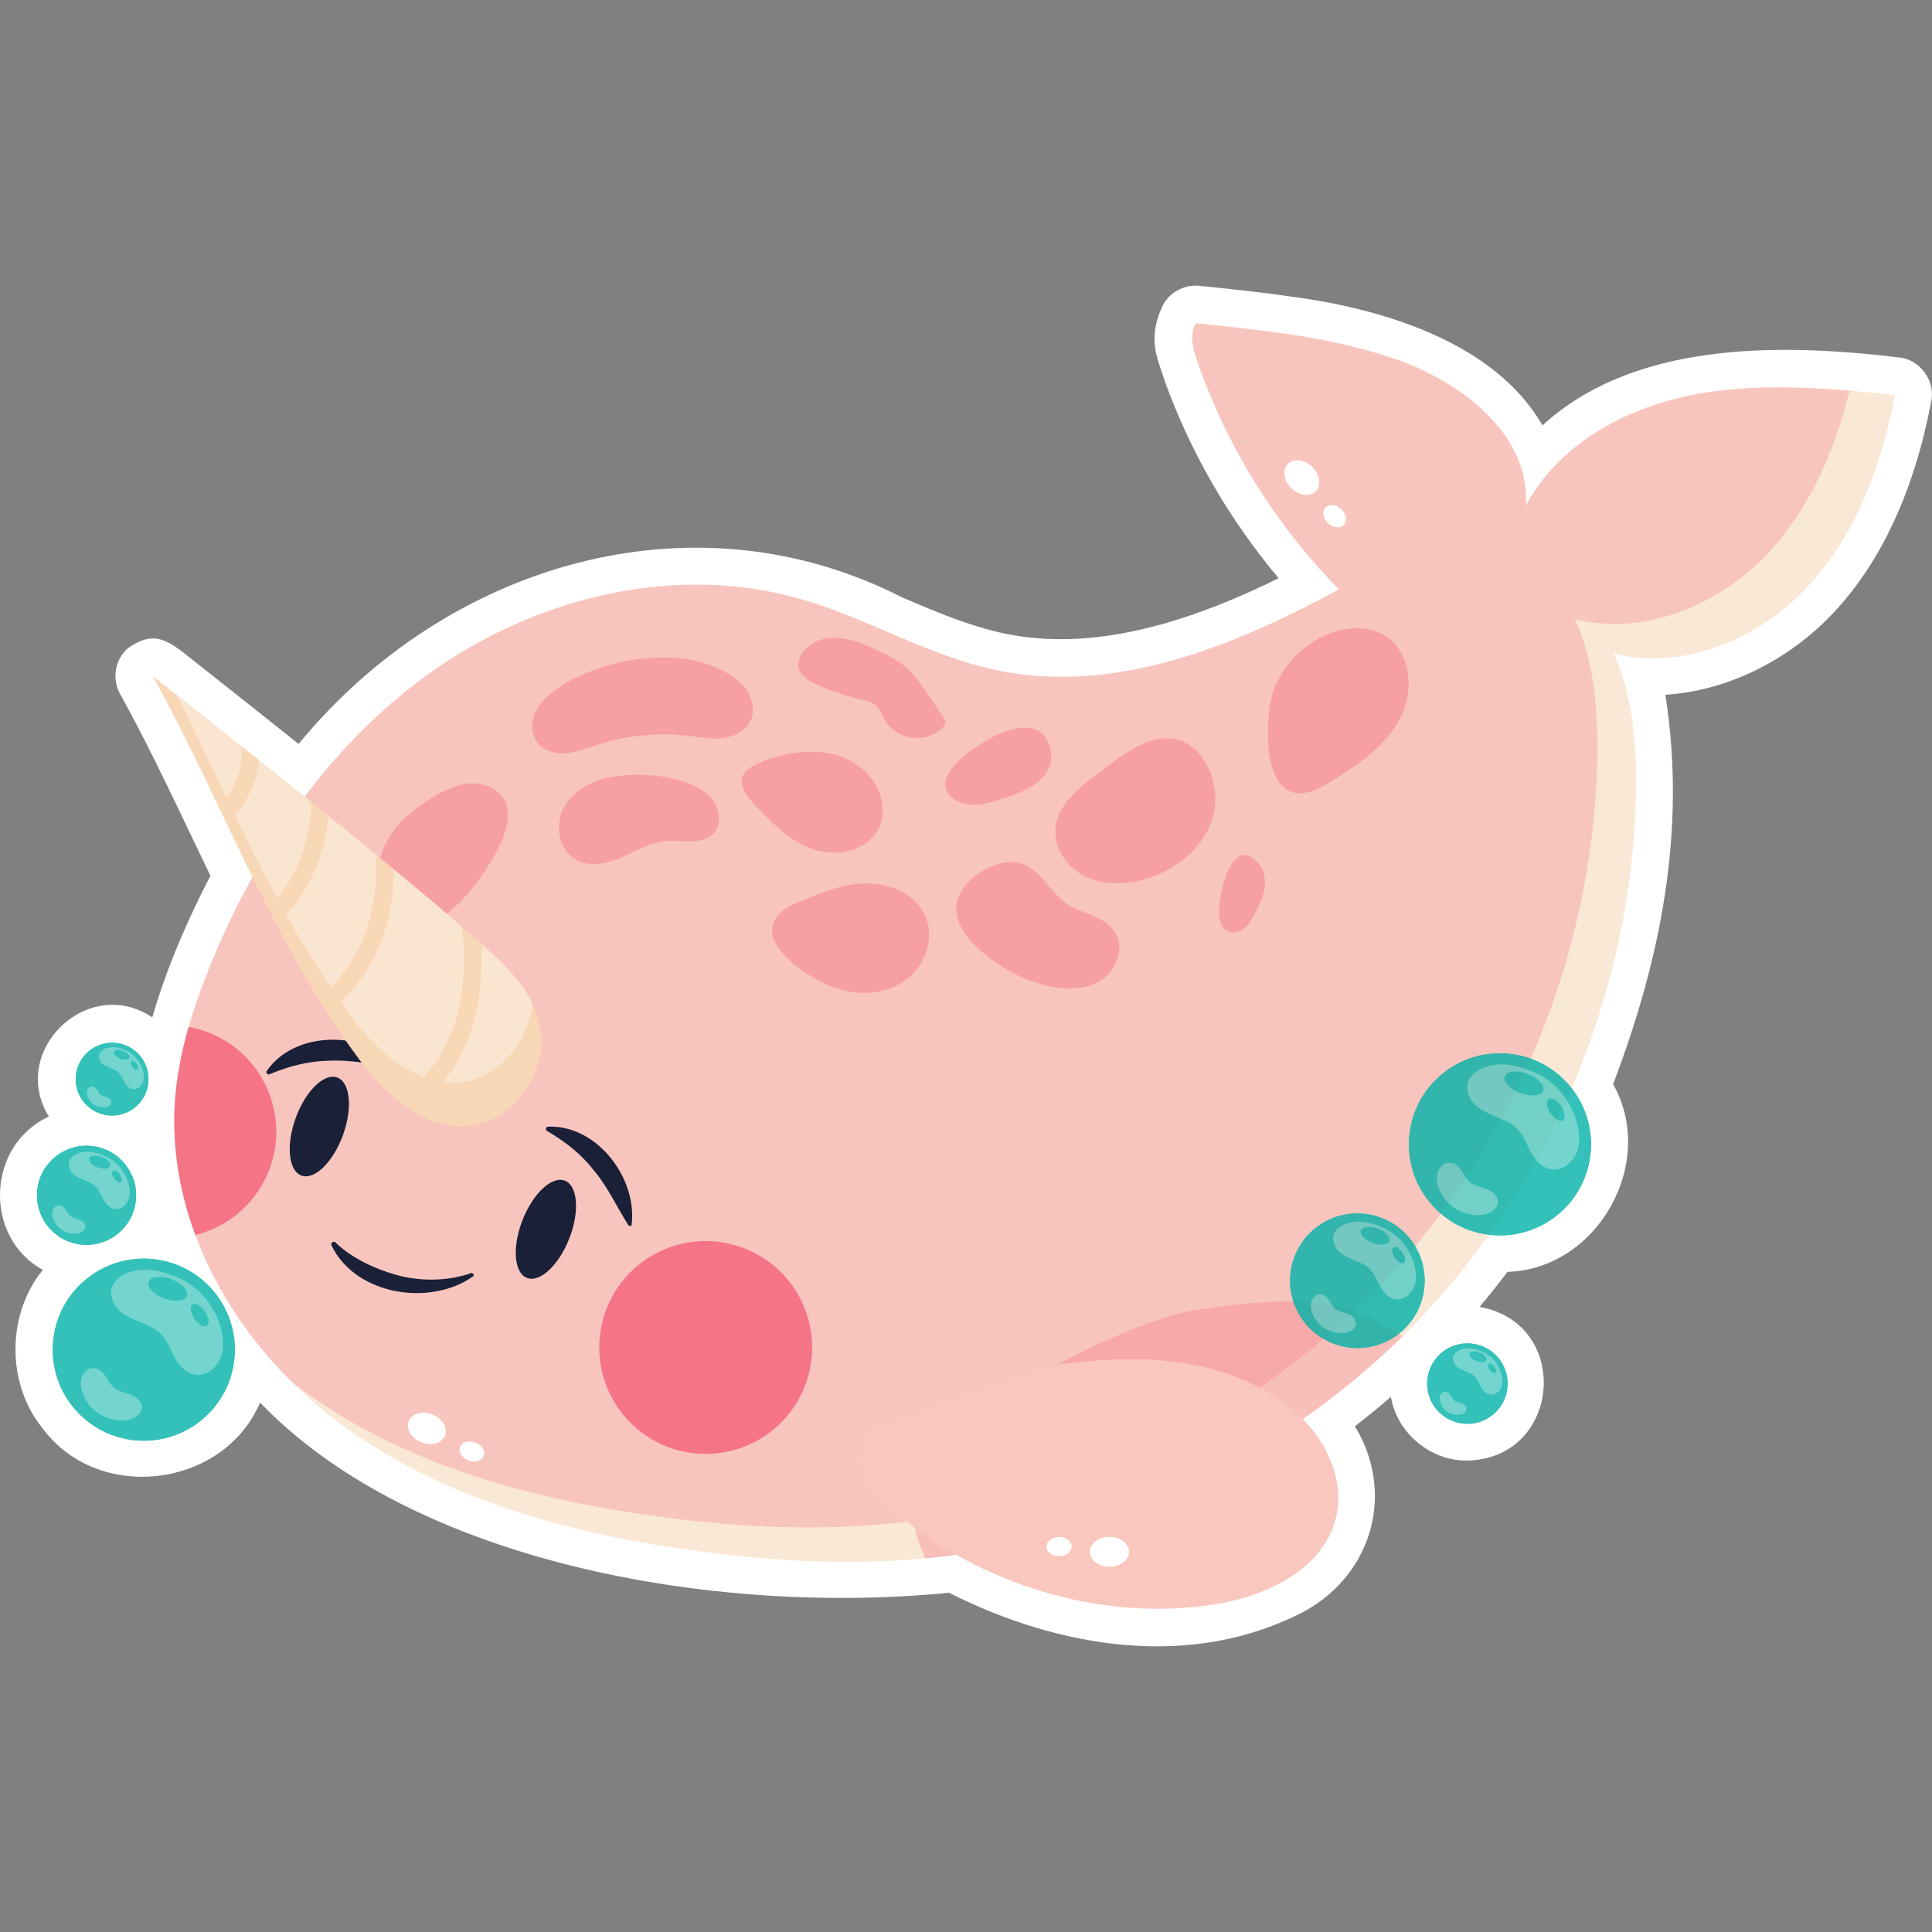 <?xml version="1.0" encoding="UTF-8"?>
<!-- Generator: Adobe Illustrator 27.1.1, SVG Export Plug-In . SVG Version: 6.00 Build 0)  -->
<svg xmlns="http://www.w3.org/2000/svg" xmlns:xlink="http://www.w3.org/1999/xlink" version="1.1" id="Capa_1" x="0px" y="0px" viewBox="0 0 512 512" style="enable-background:new 0 0 512 512;" xml:space="preserve" width="512" height="512">
<rect x="0" y="0" width="512" height="512" fill="#808080" stroke="none"/>
<g>
	<path style="fill:#FFFFFF;" d="M503.061,94.704c-31.87-3.821-70.049-4.161-94.284,18.017   c-12.579-21.84-41.966-30.909-66.879-34.158c-7.692-1.131-15.246-1.92-23.615-2.762c-3.913-0.565-7.905,1.276-9.93,4.737   c-4.685,9.449-1.347,14.909,0.313,20.411c6.768,18.87,17.184,36.821,30.187,52.282c-20.748,10.235-44.949,18.665-67.832,15.479   c-10.706-1.366-21.55-5.943-32.021-10.43c-55.573-28.335-120.773-8.751-159.871,38.875c-8.059-6.45-17.127-13.642-26.311-20.877   c-7.744-6.129-11.242-9.823-18.871-4.545c-3.49,3.057-4.373,8.136-2.12,12.191c8.698,15.67,16.134,32.055,23.941,48.165   c-6.184,11.861-11.652,24.609-15.414,37.529c-16.994-11.431-38.12,8.835-27.411,26.306c-16.39,7.415-17.539,31.805-1.599,40.623   c-9.53,11.634-9.733,30.026-0.145,41.852c14.784,20.161,48.124,15.945,57.717-6.709c40.86,42.541,120.582,56.526,182.563,50.407   c28.977,14.613,64.391,20.762,94.604,4.707c18.056-10.25,23.446-31.688,12.978-48.83c3.256-2.509,6.445-5.111,9.55-7.803   c1.548,9.526,10.506,17.062,20.199,16.883c24.98-0.43,27.863-36.304,3.295-40.718c2.533-3.016,5-6.109,7.378-9.275   c23.878-0.731,39.771-28.899,28.01-49.751c12.762-33.506,19.451-67.563,13.852-103.197c16.18-0.974,32.673-8.996,44.694-21.878   c12.61-13.513,21.279-32.316,25.765-55.884C512.98,100.838,508.684,95.111,503.061,94.704z"/>
	<g>
		<g>
			<g>
				<g>
					<path style="fill:#FFFFFF;" d="M478.914,155.636c-12.922,13.848-32.845,22.146-51.214,17.597       c5.059,11.32,6.022,24.006,5.858,36.372c-0.458,28.583-7.062,56.972-18.905,83.002c-9.132,20.02-21.439,38.603-36.408,54.785       c-34.418,37.154-82.804,61.002-133.206,65.608c-20.886,1.919-41.965,0.671-62.725-2.296       c-33.075-4.642-66.423-14.007-93.055-34.081c-4.266-3.223-8.369-6.787-12.148-10.59c-3.526-3.523-6.832-7.268-9.886-11.178       c-10.653-13.796-18.074-29.932-20.316-46.833c-0.782-5.727-0.943-11.546-0.467-17.353c0.252-3.17,0.74-6.312,1.377-9.454       c0,0,0,0-0.044-0.015c1.634-8.286,4.336-16.369,7.512-24.247c12.528-31.424,32.545-60.587,60.399-79.836       c27.853-19.249,64.05-27.727,96.555-18.344c17.572,5.026,33.597,14.917,51.459,18.757c2.95,0.623,5.854,1.083,8.758,1.395       c0,0,0,0,0.045,0.015c28.283,2.873,56.675-8.856,82.318-22.719c-0.074-0.074-0.104-0.133-0.179-0.206       c-16.651-16.996-29.558-37.741-37.349-60.258c-1.141-3.282-2.166-7.068-0.388-10.083c17.557,1.768,35.291,3.595,52.036,9.188       c17.991,6.002,36.702,20.175,35.414,39.121c8.543-15.974,25.972-25.682,43.696-29.231c13.818-2.76,27.977-2.353,42.095-1.22       c4.03,0.337,8.045,0.718,12.059,1.099C498.665,123.231,491.836,141.789,478.914,155.636z"/>
					<path style="opacity:0.56;fill:#F7D7B6;" d="M478.914,155.636c-12.922,13.848-32.845,22.146-51.214,17.597       c5.059,11.32,6.022,24.006,5.858,36.372c-0.458,28.583-7.062,56.972-18.905,83.002c-9.132,20.02-21.439,38.603-36.408,54.785       c-34.418,37.154-82.804,61.002-133.206,65.608c-20.886,1.919-41.965,0.671-62.725-2.296       c-33.075-4.642-66.423-14.007-93.055-34.081c-4.266-3.223-8.369-6.787-12.148-10.59c-3.526-3.523-6.832-7.268-9.886-11.178       c-10.653-13.796-18.074-29.932-20.316-46.833c-0.782-5.727-0.943-11.546-0.467-17.353c0.252-3.17,0.74-6.312,1.377-9.454       c0,0,0,0-0.044-0.015c1.634-8.286,4.336-16.369,7.512-24.247c12.528-31.424,32.545-60.587,60.399-79.836       c27.853-19.249,64.05-27.727,96.555-18.344c17.572,5.026,33.597,14.917,51.459,18.757c2.95,0.623,5.854,1.083,8.758,1.395       c0,0,0,0,0.045,0.015c28.283,2.873,56.675-8.856,82.318-22.719c-0.074-0.074-0.104-0.133-0.179-0.206       c-16.651-16.996-29.558-37.741-37.349-60.258c-1.141-3.282-2.166-7.068-0.388-10.083c17.557,1.768,35.291,3.595,52.036,9.188       c17.991,6.002,36.702,20.175,35.414,39.121c8.543-15.974,25.972-25.682,43.696-29.231c13.818-2.76,27.977-2.353,42.095-1.22       c4.03,0.337,8.045,0.718,12.059,1.099C498.665,123.231,491.836,141.789,478.914,155.636z"/>
					<path style="opacity:0.3;fill:#F57486;" d="M490.146,103.533c-3.86,15.831-10.454,31.113-21.497,42.967       c-12.914,13.856-32.84,22.151-51.21,17.598c5.063,11.318,6.018,24.009,5.862,36.373c-0.458,28.588-7.065,56.98-18.906,83.003       c-9.132,20.018-21.444,38.61-36.412,54.781c-34.41,37.158-82.807,61.01-133.206,65.615c-20.882,1.923-41.96,0.667-62.723-2.303       c-33.076-4.632-66.426-14-93.052-34.07c-0.641-0.458-1.269-0.968-1.897-1.465c-3.519-3.52-6.83-7.262-9.878-11.174       c-6.503-8.439-11.815-17.741-15.465-27.567l-1.779-55.148c1.478-5.142,3.297-10.205,5.299-15.19       c12.534-31.427,32.552-60.591,60.408-79.837s64.045-27.724,96.558-18.343c17.571,5.024,33.586,14.915,51.458,18.762       c31.165,6.673,62.828-6.005,91.115-21.313c-16.721-17.074-29.726-37.838-37.524-60.46c-1.152-3.284-2.172-7.078-0.393-10.088       c17.558,1.766,35.287,3.598,52.034,9.185c17.99,6.005,36.7,20.175,35.418,39.12c8.543-15.975,25.971-25.683,43.699-29.229       C461.872,101.989,476.028,102.395,490.146,103.533z"/>
					<g style="opacity:0.36;">
						<path style="fill:#F57486;" d="M371.646,354.178c-33.822,33.233-79.235,54.454-126.441,58.811        c-1.491-3.153-2.551-6.503-3.075-9.931c-0.458-2.865-0.549-5.796-0.222-8.687c0.929-8.256,10.184-8.86,15.304-15.409        c10.806-13.82,46.255-29.9,59.954-31.862c13.869-1.976,28.601-3.833,41.711,0.366c2.12,0.667,4.2,1.505,6.228,2.525        C367.42,351.156,369.605,352.556,371.646,354.178z"/>
					</g>
					<g>
						<path style="fill:#192037;" d="M71.459,284.678c5.326-2.206,10.363-3.503,15.99-3.586c5.7-0.258,10.985,0.999,16.818,1.489        c0.355,0.048,0.692-0.211,0.703-0.577c-8.799-8.822-26.736-8.976-34.263,1.763C70.36,284.251,70.923,284.93,71.459,284.678        L71.459,284.678z"/>
					</g>
				</g>
				<g>
					<path style="fill:#FFFFFF;" d="M319.541,425.519c-32.16,4.135-65.787-7.835-88.773-30.606       c-2.158-2.137-3.133-4.872-3.086-7.568c-0.021-4.442,2.684-8.779,7.37-10.445c17.046-5.989,42.831-14.877,46.382-15.338       c21.178-2.81,43.765-2.102,61.217,12.151c2.334,1.899,4.403,4.155,6.206,6.62c2.847,3.941,4.823,8.433,5.511,13.095       c0.443,2.856,0.383,5.744-0.3,8.575C350.7,416.472,334.296,423.658,319.541,425.519z"/>
				</g>
				<g style="opacity:0.56;">
					<path style="fill:#F7D7B6;" d="M319.541,425.519c-32.16,4.135-65.787-7.835-88.773-30.606       c-2.158-2.137-3.133-4.872-3.086-7.568c-0.021-4.442,2.684-8.779,7.37-10.445c17.046-5.989,42.831-14.877,46.382-15.338       c21.178-2.81,43.765-2.102,61.217,12.151c2.334,1.899,4.403,4.155,6.206,6.62c2.847,3.941,4.823,8.433,5.511,13.095       c0.443,2.856,0.383,5.744-0.3,8.575C350.7,416.472,334.296,423.658,319.541,425.519z"/>
				</g>
				<g style="opacity:0.3;">
					<path style="fill:#F57486;" d="M319.541,425.519c-32.16,4.135-65.787-7.835-88.773-30.606       c-2.158-2.137-3.133-4.872-3.086-7.568c-0.021-4.442,2.684-8.779,7.37-10.445c17.046-5.989,42.831-14.877,46.382-15.338       c21.178-2.81,43.765-2.102,61.217,12.151c2.334,1.899,4.403,4.155,6.206,6.62c2.847,3.941,4.823,8.433,5.511,13.095       c0.443,2.856,0.383,5.744-0.3,8.575C350.7,416.472,334.296,423.658,319.541,425.519z"/>
				</g>
				<g style="opacity:0.46;">
					<path style="fill:#F57486;" d="M154.869,228.72c3.25,0.774,6.878-0.211,10.023-1.585c3.799-1.66,7.491-3.884,11.622-4.23       c4.342-0.364,9.513,1.15,12.531-1.993c2.672-2.782,1.502-7.703-1.388-10.26c-6.155-5.444-18.743-6.171-26.34-4.619       c-5.037,1.029-9.967,3.902-12.176,8.544c-2.21,4.642-0.817,11.077,3.759,13.42C153.535,228.323,154.194,228.56,154.869,228.72z       "/>
					<path style="fill:#F57486;" d="M293.491,244.859c-2.576-2.036-6.184-2.957-9.24-4.45c-5.637-2.754-8.228-10.325-14.147-11.715       c-6.48-1.521-16.177,4.772-16.68,11.441c-0.318,4.209,2.437,8.03,5.497,10.938c4.845,4.605,10.825,8.008,17.259,9.821       c4.929,1.389,10.478,1.781,14.949-0.717c4.471-2.498,7.105-8.646,4.437-13.017       C295.008,246.249,294.301,245.499,293.491,244.859z"/>
					<path style="fill:#F57486;" d="M196.049,194.117c1.087-0.666,2.014-1.549,2.642-2.666c2.014-3.581,0.207-8.336-2.959-10.954       c-12.41-10.257-34.546-6.6-46.995,1.263c-2.603,1.644-5.116,3.627-6.568,6.342c-1.452,2.714-1.616,6.301,0.286,8.721       c1.764,2.245,4.888,3.024,7.732,2.781c2.845-0.243,5.534-1.341,8.25-2.223c7.72-2.508,15.985-3.323,24.046-2.371       c2.929,0.346,5.87,0.922,8.805,0.634C192.947,195.48,194.635,194.983,196.049,194.117z"/>
					<path style="fill:#F57486;" d="M124.284,236.447c3.823-4.536,6.938-9.729,8.418-13.018c1.644-3.653,2.856-8.038,0.903-11.534       c-1.687-3.02-5.403-4.478-8.858-4.307c-3.455,0.17-6.694,1.701-9.676,3.454c-4.834,2.841-9.379,6.458-12.219,11.293       c-2.84,4.834-3.741,11.048-1.309,16.1C107.613,251.037,117.175,244.88,124.284,236.447z"/>
					<path style="fill:#F57486;" d="M198.423,211.468c0.438,0.565,0.913,1.101,1.38,1.596c4.524,4.799,9.295,9.763,15.515,11.959       c6.22,2.195,14.307,0.62,17.373-5.22c2.096-3.991,1.321-9.099-1.253-12.799c-6.955-9.997-21.007-9.036-30.873-4.533       c-1.501,0.685-3.059,1.585-3.705,3.104C196.011,207.57,197.028,209.666,198.423,211.468z"/>
					<path style="fill:#F57486;" d="M227.893,263.102c4.338,0.194,8.697-0.858,12.176-3.411c5.2-3.816,7.783-11.277,5.074-17.13       c-2.575-5.562-9.086-8.445-15.216-8.464c-6.129-0.02-12,2.293-17.654,4.66c-2.366,0.991-4.835,2.082-6.383,4.127       c-5.963,7.88,10.083,17.181,15.694,19.048C223.61,262.606,225.749,263.006,227.893,263.102z"/>
					<path style="fill:#F57486;" d="M313.495,196.528c-8.027-3.53-16.889,4.201-23.144,8.914       c-4.804,3.62-10.013,7.923-10.643,13.905c-0.569,5.398,3.123,10.659,8.021,12.997c4.899,2.338,10.702,2.13,15.909,0.598       c8.201-2.413,15.695-8.522,17.9-16.782c1.822-6.825-0.964-16.263-7.739-19.493       C313.698,196.619,313.597,196.573,313.495,196.528z"/>
					<path style="fill:#F57486;" d="M372.24,187.652c2.29-6.77,1.023-15.011-4.83-18.924c-4.75-3.176-11.206-2.689-16.401-0.309       c-6.056,2.776-10.961,7.973-13.382,14.18c-2.358,6.047-3.549,27.023,6.325,27.607c3.417,0.202,6.574-1.674,9.465-3.507       c6.813-4.32,13.813-9.074,17.598-16.199C371.498,189.594,371.907,188.639,372.24,187.652z"/>
					<path style="fill:#F57486;" d="M333.679,229.044c-7.405-8.883-11.049,8.891-10.574,13.435c0.172,1.651,0.664,3.477,2.104,4.303       c1.369,0.785,3.177,0.348,4.412-0.635c1.235-0.983,2.023-2.407,2.771-3.797c1.124-2.09,2.245-4.229,2.688-6.561       C335.52,233.472,335.202,230.898,333.679,229.044z"/>
					<path style="fill:#F57486;" d="M278.564,199.703c-2.183-15.46-23.079-0.857-26.496,4.12c-1.242,1.809-2.204,4.075-0.972,6.178       c1.171,1.999,4.036,3.159,6.606,3.266c2.57,0.107,4.923-0.625,7.191-1.357c3.409-1.101,6.858-2.256,9.551-4.202       C277.122,205.773,278.989,202.91,278.564,199.703z"/>
					<path style="fill:#F57486;" d="M216.283,181.37c4.407,2.009,9.055,3.462,13.803,4.419c0.774,0.3,1.506,0.675,2.102,1.248       c1.049,1.007,1.522,2.455,2.253,3.712c1.469,2.527,4.12,4.333,7.01,4.775c2.889,0.443,5.959-0.488,8.117-2.46       c0.496-0.453,0.973-1.024,0.976-1.696c0.003-0.563-0.329-1.067-0.648-1.531c-1.511-2.199-3.021-4.399-4.532-6.599       c-1.397-2.034-2.808-4.085-4.595-5.787c-2.726-2.598-6.193-4.26-9.648-5.757c-3.167-1.372-6.471-2.66-9.922-2.702       c-3.451-0.042-7.117,1.404-8.844,4.391c-0.658,1.139-1.007,2.514-0.677,3.788C212.218,179.254,214.326,180.478,216.283,181.37z       "/>
				</g>
				<g>
					<g>
						<path style="fill:#C2B2BC;" d="M85.318,223.358c1.364-1.705,4.28-1.639,6.514,0.147c2.234,1.786,2.939,4.616,1.576,6.321        c-1.364,1.705-4.28,1.639-6.514-0.147C84.661,227.894,83.955,225.063,85.318,223.358z"/>
						<path style="fill:#C2B2BC;" d="M77.202,215.07c0.879-1.099,2.759-1.057,4.199,0.095c1.44,1.152,1.895,2.976,1.016,4.076        c-0.879,1.099-2.759,1.057-4.199-0.095C76.778,217.994,76.323,216.169,77.202,215.07z"/>
					</g>
					<g>
						<path style="fill:#FFFFFF;" d="M117.939,380.409c-0.788,2.036-3.589,2.849-6.257,1.817c-2.667-1.033-4.191-3.52-3.403-5.556        c0.788-2.036,3.589-2.849,6.257-1.817C117.204,375.885,118.727,378.373,117.939,380.409z"/>
						<path style="fill:#FFFFFF;" d="M128.17,385.875c-0.508,1.312-2.314,1.837-4.034,1.171c-1.719-0.665-2.702-2.269-2.193-3.582        c0.508-1.313,2.314-1.837,4.033-1.171C127.696,382.959,128.679,384.563,128.17,385.875z"/>
					</g>
					<g>
						<path style="fill:#FFFFFF;" d="M348.734,130.138c-1.505,1.581-4.405,1.265-6.477-0.708c-2.071-1.972-2.531-4.852-1.026-6.434        c1.505-1.581,4.405-1.264,6.477,0.708C349.78,125.676,350.239,128.557,348.734,130.138z"/>
						<path style="fill:#FFFFFF;" d="M356.106,139.095c-0.97,1.019-2.84,0.815-4.175-0.456c-1.336-1.271-1.632-3.128-0.661-4.148        c0.97-1.019,2.84-0.815,4.175,0.456C356.78,136.218,357.076,138.075,356.106,139.095z"/>
					</g>
					<g>
						<path style="fill:#FFFFFF;" d="M288.832,411.251c-0.004-2.183,2.311-3.957,5.171-3.963c2.86-0.005,5.182,1.76,5.186,3.943        c0.004,2.183-2.311,3.957-5.171,3.963C291.159,415.199,288.836,413.434,288.832,411.251z"/>
						<path style="fill:#FFFFFF;" d="M277.314,409.869c-0.003-1.407,1.49-2.551,3.334-2.555c1.844-0.004,3.341,1.134,3.344,2.542        c0.003,1.407-1.49,2.551-3.334,2.555C278.814,412.414,277.317,411.276,277.314,409.869z"/>
					</g>
				</g>
				<g>
					
						<ellipse transform="matrix(0.872 -0.489 0.489 0.872 -150.77 136.982)" style="fill:#F57486;" cx="187.006" cy="357.293" rx="28.211" ry="28.211"/>
				</g>
				<g>
					<path style="fill:#F57486;" d="M70.877,311.172c-3.65,8.387-10.886,14.091-19.115,16.119       c-2.329-6.241-3.977-12.704-4.854-19.272c-0.785-5.718-0.942-11.54-0.471-17.349c0.262-3.166,0.746-6.306,1.387-9.46       c0,0,0,0-0.052-0.013c0.602-3.049,1.347-6.058,2.211-9.054c2.12,0.366,4.226,0.994,6.293,1.897       C70.55,280.268,77.092,296.884,70.877,311.172z"/>
				</g>
				<g>
					<g>
						<path style="fill:#192037;" d="M144.973,299.72c4.976,2.911,9.053,6.141,12.519,10.575c3.65,4.386,5.842,9.357,8.976,14.3        c0.176,0.312,0.586,0.424,0.885,0.212c1.713-12.342-9.002-26.727-22.107-26.236        C144.649,298.586,144.448,299.445,144.973,299.72L144.973,299.72z"/>
					</g>
					<g>
						<g>
							<path style="fill:#192037;" d="M138.469,323.349c-2.781,7.114-2.258,13.967,1.167,15.307         c3.425,1.34,8.455-3.341,11.236-10.455c2.78-7.114,2.258-13.967-1.167-15.307         C146.28,311.554,141.249,316.235,138.469,323.349z"/>
						</g>
					</g>
					<g>
						<g>
							<path style="fill:#192037;" d="M78.369,296.26c-2.618,7.176-1.939,14.015,1.515,15.276         c3.455,1.261,8.377-3.533,10.995-10.709c2.618-7.175,1.939-14.014-1.516-15.276C85.909,284.291,80.986,289.085,78.369,296.26         z"/>
						</g>
					</g>
				</g>
				<g>
					<g>
						<path style="fill:#192037;" d="M88.85,329.186c0,0,4.745,5.325,15.669,8.533c11.419,3.353,20.367-0.372,20.367-0.372        c0.403,0.01,0.731,0.357,0.677,0.766c-11.358,8.24-31.292,5.224-37.709-8.047C87.553,329.464,88.301,328.81,88.85,329.186        L88.85,329.186z"/>
					</g>
				</g>
				<g>
					<path style="fill:#F7D7B6;" d="M127.287,297.826c-2.292,0.677-4.779,0.896-7.283,0.567c-10.165-1.315-18.867-9.64-24.71-17.521       c-23.173-31.063-36.097-67.979-54.782-101.611c0.357,0.265,2.646,2.002,6.287,4.872c16.722,13.175,62.547,49.403,83.502,68.452       c4.209,3.845,8.287,8.239,10.769,13.292c0,0,0.045,0.015,0.03,0.059c1.884,3.871,2.882,8.19,2.163,12.933       C142.046,287.391,135.554,295.462,127.287,297.826z"/>
					<g style="opacity:0.36;">
						<path style="fill:#FFFFFF;" d="M73.493,238.121c5.761-7.058,8.88-16.322,9.011-25.563c-4.781-3.854-9.465-7.608-13.862-11.114        c-0.463,5.312-2.839,10.422-6.407,14.631C65.836,223.51,69.578,230.865,73.493,238.121z"/>
						<path style="fill:#FFFFFF;" d="M87.689,261.624c3.937-4.025,7.086-8.781,9.099-14.281c2.455-6.709,3.188-13.8,2.831-20.867        c-4.158-3.415-8.395-6.866-12.601-10.271c-0.883,9.707-4.743,19.203-11.148,26.359        C79.512,249.088,83.493,255.419,87.689,261.624z"/>
						<path style="fill:#FFFFFF;" d="M120.418,271.645c1.956-5.92,2.552-12.169,2.568-18.378c0.007-2.559-0.238-5.091-0.525-7.616        c-5.381-4.662-11.566-9.865-18.095-15.264c-0.057,6.545-1.042,13.056-3.424,19.2c-2.388,6.156-6.043,11.464-10.575,15.935        c0.89,1.253,1.686,2.561,2.608,3.796c4.786,6.456,11.512,13.146,19.37,16.1C115.934,281.548,118.693,276.867,120.418,271.645z        "/>
						<path style="fill:#FFFFFF;" d="M140.945,267.315c0.057-0.474,0.114-0.948,0.156-1.378c0.015-0.044-0.03-0.059-0.03-0.059        c-2.482-5.053-6.56-9.447-10.769-13.292c-0.861-0.783-1.767-1.596-2.709-2.434c0.07,1.983,0.093,3.966,0.026,5.95        c-0.221,6.586-1.183,13.232-3.615,19.389c-1.652,4.184-3.897,7.965-6.631,11.281c0.105,0.015,0.204,0.053,0.31,0.067        c2.504,0.329,4.991,0.11,7.283-0.567C133.233,283.908,139.726,275.836,140.945,267.315z"/>
						<path style="fill:#FFFFFF;" d="M63.94,197.698c-6.969-5.541-12.963-10.272-17.14-13.564        c4.514,9.015,8.822,18.156,13.19,27.264C62.9,207.359,64.524,202.551,63.94,197.698z"/>
					</g>
				</g>
			</g>
			<g>
				<g style="opacity:0.8;">
					<g>
						<path style="fill:#00B2A7;" d="M62.045,360.684c-1.661,13.22-13.727,22.594-26.947,20.933S12.505,367.89,14.166,354.67        c1.661-13.22,13.727-22.591,26.947-20.93S63.706,347.464,62.045,360.684z"/>
						<path style="fill:#00B2A7;" d="M62.045,360.684c-1.661,13.22-13.727,22.594-26.947,20.933S12.505,367.89,14.166,354.67        c1.661-13.22,13.727-22.591,26.947-20.93S63.706,347.464,62.045,360.684z"/>
						<path style="opacity:0.41;fill:#00B2A7;" d="M60.268,364.669c-4.078,11.597-17.265,17.522-29.45,13.24        c-12.187-4.29-18.758-17.163-14.678-28.759c4.079-11.596,17.261-17.521,29.448-13.235        C57.773,340.203,64.346,353.074,60.268,364.669z"/>
						<path style="opacity:0.32;fill:#FFFFFF;" d="M58.87,358.549c-0.318,1.371-0.972,2.658-2.089,3.834        c-2.417,2.56-5.774,2.592-8.341,0.2c-3.233-3.013-3.389-7.927-7.541-10.445c-3.848-2.332-9.599-2.945-11.177-7.83        c-1.226-3.785,1.631-6.253,4.768-7.208c4.391-1.336,8.573-0.288,12.696,1.481c6.054,2.594,10.497,8.442,11.658,14.888        C59.163,355.25,59.243,356.956,58.87,358.549z"/>
						<path style="opacity:0.32;fill:#FFFFFF;" d="M21.432,365.884c0.099-0.73,0.377-1.433,0.902-2.101        c1.136-1.452,2.884-1.632,4.339-0.51c1.832,1.414,2.153,3.968,4.44,5.079c2.12,1.028,5.148,1.068,6.208,3.539        c0.823,1.914-0.546,3.339-2.135,3.99c-2.225,0.91-4.456,0.567-6.691-0.155c-3.282-1.058-5.884-3.891-6.802-7.195        C21.44,367.618,21.315,366.733,21.432,365.884z"/>
						<path style="fill:#00B2A7;" d="M49.564,343.458c-0.527,1.407-3.235,1.691-6.043,0.639c-2.811-1.049-4.663-3.041-4.135-4.445        c0.525-1.406,3.229-1.695,6.04-0.64C48.238,340.063,50.087,342.054,49.564,343.458z M54.309,347.551        c-1.05-1.542-2.532-2.37-3.306-1.84c-0.773,0.526-0.542,2.204,0.509,3.749c1.054,1.544,2.534,2.367,3.309,1.843        C55.591,350.774,55.364,349.097,54.309,347.551z"/>
					</g>
				</g>
				<g style="opacity:0.8;">
					<g>
						<path style="fill:#00B2A7;" d="M421.441,306.273c-1.661,13.22-13.727,22.594-26.947,20.933        c-13.22-1.661-22.593-13.727-20.932-26.947c1.661-13.22,13.727-22.591,26.947-20.93S423.102,293.053,421.441,306.273z"/>
						<path style="fill:#00B2A7;" d="M421.441,306.273c-1.661,13.22-13.727,22.594-26.947,20.933        c-13.22-1.661-22.593-13.727-20.932-26.947c1.661-13.22,13.727-22.591,26.947-20.93S423.102,293.053,421.441,306.273z"/>
						<path style="opacity:0.41;fill:#00B2A7;" d="M419.664,310.257c-4.078,11.597-17.265,17.522-29.451,13.24        c-12.187-4.29-18.758-17.163-14.678-28.759c4.08-11.596,17.261-17.521,29.448-13.235        C417.169,285.791,423.742,298.663,419.664,310.257z"/>
						<path style="opacity:0.32;fill:#FFFFFF;" d="M418.266,304.137c-0.318,1.371-0.972,2.658-2.089,3.834        c-2.417,2.56-5.773,2.592-8.341,0.2c-3.233-3.013-3.389-7.927-7.541-10.445c-3.848-2.331-9.599-2.945-11.177-7.83        c-1.225-3.785,1.631-6.253,4.768-7.208c4.391-1.336,8.573-0.288,12.696,1.481c6.054,2.594,10.497,8.442,11.658,14.888        C418.559,300.839,418.639,302.544,418.266,304.137z"/>
						<path style="opacity:0.32;fill:#FFFFFF;" d="M380.827,311.473c0.099-0.73,0.377-1.433,0.903-2.101        c1.135-1.452,2.884-1.632,4.339-0.51c1.832,1.414,2.153,3.968,4.44,5.079c2.12,1.028,5.148,1.068,6.208,3.539        c0.823,1.914-0.546,3.339-2.135,3.99c-2.225,0.91-4.456,0.567-6.691-0.155c-3.283-1.058-5.884-3.891-6.802-7.195        C380.836,313.207,380.711,312.321,380.827,311.473z"/>
						<path style="fill:#00B2A7;" d="M408.96,289.047c-0.527,1.407-3.235,1.691-6.043,0.639c-2.811-1.049-4.663-3.041-4.135-4.445        c0.525-1.406,3.229-1.695,6.04-0.64C407.634,285.651,409.483,287.642,408.96,289.047z M413.705,293.139        c-1.05-1.542-2.532-2.37-3.306-1.84c-0.773,0.526-0.542,2.204,0.509,3.749c1.053,1.544,2.534,2.367,3.308,1.843        C414.987,296.363,414.76,294.685,413.705,293.139z"/>
					</g>
				</g>
				<g style="opacity:0.8;">
					<g>
						<path style="fill:#00B2A7;" d="M377.417,341.629c-1.228,9.773-10.148,16.703-19.921,15.475        c-9.773-1.228-16.702-10.148-15.475-19.922c1.228-9.773,10.148-16.701,19.921-15.473        C371.715,322.938,378.645,331.856,377.417,341.629z"/>
						<path style="fill:#00B2A7;" d="M377.417,341.629c-1.228,9.773-10.148,16.703-19.921,15.475        c-9.773-1.228-16.702-10.148-15.475-19.922c1.228-9.773,10.148-16.701,19.921-15.473        C371.715,322.938,378.645,331.856,377.417,341.629z"/>
						<path style="opacity:0.41;fill:#00B2A7;" d="M376.103,344.575c-3.015,8.574-12.763,12.953-21.772,9.788        c-9.009-3.172-13.867-12.688-10.851-21.26c3.016-8.572,12.761-12.953,21.77-9.784        C374.259,326.488,379.118,336.004,376.103,344.575z"/>
						<path style="opacity:0.32;fill:#FFFFFF;" d="M375.07,340.051c-0.235,1.014-0.718,1.965-1.544,2.835        c-1.787,1.893-4.268,1.916-6.166,0.148c-2.39-2.227-2.505-5.86-5.575-7.722c-2.845-1.723-7.096-2.177-8.263-5.788        c-0.906-2.798,1.206-4.622,3.525-5.329c3.246-0.988,6.338-0.213,9.385,1.095c4.476,1.917,7.76,6.241,8.618,11.006        C375.286,337.612,375.346,338.873,375.07,340.051z"/>
						<path style="opacity:0.32;fill:#FFFFFF;" d="M347.393,345.474c0.073-0.54,0.279-1.059,0.667-1.553        c0.84-1.074,2.132-1.207,3.208-0.377c1.354,1.045,1.591,2.934,3.282,3.755c1.567,0.76,3.806,0.79,4.59,2.616        c0.608,1.415-0.404,2.469-1.579,2.95c-1.645,0.673-3.294,0.419-4.947-0.114c-2.427-0.782-4.35-2.876-5.029-5.319        C347.399,346.755,347.306,346.101,347.393,345.474z"/>
						<path style="fill:#00B2A7;" d="M368.19,328.895c-0.39,1.04-2.391,1.25-4.468,0.473c-2.078-0.776-3.447-2.248-3.057-3.286        c0.388-1.039,2.387-1.253,4.465-0.473C367.21,326.385,368.577,327.857,368.19,328.895z M371.698,331.92        c-0.776-1.14-1.872-1.752-2.444-1.361c-0.571,0.388-0.401,1.63,0.377,2.772c0.779,1.142,1.873,1.75,2.446,1.362        C372.646,334.303,372.478,333.063,371.698,331.92z"/>
					</g>
				</g>
				<g style="opacity:0.8;">
					<g>
						<path style="fill:#00B2A7;" d="M399.448,367.996c-0.734,5.84-6.063,9.98-11.902,9.246c-5.839-0.734-9.979-6.063-9.246-11.903        c0.734-5.839,6.063-9.978,11.902-9.245C396.041,356.828,400.181,362.157,399.448,367.996z"/>
						<path style="fill:#00B2A7;" d="M399.448,367.996c-0.734,5.84-6.063,9.98-11.902,9.246c-5.839-0.734-9.979-6.063-9.246-11.903        c0.734-5.839,6.063-9.978,11.902-9.245C396.041,356.828,400.181,362.157,399.448,367.996z"/>
						<path style="opacity:0.41;fill:#00B2A7;" d="M398.663,369.756c-1.801,5.123-7.626,7.74-13.008,5.848        c-5.383-1.895-8.285-7.581-6.483-12.703c1.802-5.122,7.624-7.739,13.007-5.846        C397.561,358.949,400.464,364.635,398.663,369.756z"/>
						<path style="opacity:0.32;fill:#FFFFFF;" d="M398.046,367.053c-0.141,0.606-0.429,1.174-0.922,1.694        c-1.068,1.131-2.55,1.145-3.684,0.088c-1.428-1.331-1.497-3.502-3.331-4.614c-1.7-1.03-4.24-1.301-4.937-3.459        c-0.541-1.672,0.72-2.762,2.106-3.184c1.94-0.59,3.787-0.127,5.608,0.654c2.674,1.146,4.637,3.729,5.149,6.576        C398.175,365.596,398.21,366.349,398.046,367.053z"/>
						<path style="opacity:0.32;fill:#FFFFFF;" d="M381.509,370.293c0.044-0.323,0.167-0.633,0.399-0.928        c0.502-0.642,1.274-0.721,1.917-0.225c0.809,0.624,0.951,1.753,1.961,2.243c0.936,0.454,2.274,0.472,2.742,1.563        c0.364,0.845-0.241,1.475-0.943,1.763c-0.983,0.402-1.968,0.25-2.956-0.068c-1.45-0.467-2.599-1.719-3.005-3.178        C381.512,371.059,381.457,370.668,381.509,370.293z"/>
						<path style="fill:#00B2A7;" d="M393.935,360.387c-0.233,0.622-1.429,0.747-2.669,0.282c-1.242-0.464-2.06-1.343-1.826-1.963        c0.232-0.621,1.426-0.749,2.668-0.283C393.349,358.887,394.166,359.767,393.935,360.387z M396.031,362.195        c-0.464-0.681-1.118-1.047-1.46-0.813c-0.341,0.232-0.239,0.974,0.225,1.656c0.465,0.682,1.119,1.046,1.461,0.814        C396.597,363.619,396.497,362.878,396.031,362.195z"/>
					</g>
				</g>
				<g style="opacity:0.8;">
					<g>
						<path style="fill:#00B2A7;" d="M35.965,318.405c-0.904,7.198-7.473,12.301-14.671,11.397        c-7.197-0.904-12.3-7.474-11.396-14.671c0.904-7.197,7.473-12.299,14.67-11.395C31.767,304.64,36.87,311.208,35.965,318.405z"/>
						<path style="fill:#00B2A7;" d="M35.965,318.405c-0.904,7.198-7.473,12.301-14.671,11.397        c-7.197-0.904-12.3-7.474-11.396-14.671c0.904-7.197,7.473-12.299,14.67-11.395C31.767,304.64,36.87,311.208,35.965,318.405z"/>
						<path style="opacity:0.41;fill:#00B2A7;" d="M34.998,320.575c-2.22,6.314-9.4,9.54-16.034,7.209        c-6.635-2.336-10.212-9.344-7.991-15.657c2.221-6.313,9.398-9.539,16.032-7.206C33.639,307.255,37.218,314.262,34.998,320.575        z"/>
						<path style="opacity:0.32;fill:#FFFFFF;" d="M34.237,317.243c-0.173,0.747-0.529,1.447-1.137,2.087        c-1.316,1.394-3.143,1.411-4.541,0.109c-1.76-1.64-1.845-4.316-4.105-5.687c-2.095-1.269-5.226-1.603-6.085-4.263        c-0.667-2.061,0.888-3.404,2.596-3.924c2.391-0.727,4.668-0.157,6.912,0.806c3.296,1.412,5.715,4.596,6.347,8.105        C34.396,315.447,34.44,316.376,34.237,317.243z"/>
						<path style="opacity:0.32;fill:#FFFFFF;" d="M13.854,321.237c0.054-0.398,0.205-0.78,0.491-1.144        c0.618-0.791,1.57-0.889,2.362-0.278c0.997,0.77,1.172,2.16,2.417,2.765c1.154,0.56,2.803,0.582,3.38,1.927        c0.448,1.042-0.297,1.818-1.163,2.172c-1.211,0.495-2.426,0.309-3.643-0.084c-1.787-0.576-3.203-2.118-3.703-3.917        C13.859,322.181,13.791,321.699,13.854,321.237z"/>
						<path style="fill:#00B2A7;" d="M29.171,309.027c-0.287,0.766-1.761,0.921-3.29,0.348c-1.53-0.571-2.538-1.656-2.251-2.42        c0.286-0.766,1.758-0.923,3.288-0.348C28.449,307.179,29.455,308.263,29.171,309.027z M31.754,311.255        c-0.572-0.84-1.379-1.29-1.8-1.002c-0.421,0.286-0.295,1.2,0.277,2.041c0.574,0.841,1.38,1.289,1.801,1.003        C32.452,313.01,32.328,312.097,31.754,311.255z"/>
					</g>
				</g>
				<g style="opacity:0.8;">
					<g>
						<path style="fill:#00B2A7;" d="M39.275,287.19c-0.664,5.285-5.488,9.032-10.772,8.368c-5.285-0.664-9.032-5.488-8.368-10.773        c0.664-5.285,5.488-9.031,10.773-8.367C36.192,277.082,39.939,281.905,39.275,287.19z"/>
						<path style="fill:#00B2A7;" d="M39.275,287.19c-0.664,5.285-5.488,9.032-10.772,8.368c-5.285-0.664-9.032-5.488-8.368-10.773        c0.664-5.285,5.488-9.031,10.773-8.367C36.192,277.082,39.939,281.905,39.275,287.19z"/>
						<path style="opacity:0.41;fill:#00B2A7;" d="M38.565,288.783c-1.631,4.636-6.902,7.005-11.774,5.293        c-4.872-1.715-7.499-6.861-5.868-11.497c1.631-4.636,6.9-7.004,11.772-5.291C37.568,279.002,40.195,284.148,38.565,288.783z"/>
						<path style="opacity:0.32;fill:#FFFFFF;" d="M38.006,286.336c-0.127,0.548-0.388,1.062-0.835,1.533        c-0.966,1.024-2.308,1.036-3.335,0.08c-1.292-1.204-1.355-3.169-3.014-4.176c-1.539-0.932-3.837-1.177-4.468-3.13        c-0.49-1.513,0.652-2.5,1.906-2.882c1.756-0.534,3.427-0.115,5.075,0.592c2.42,1.037,4.196,3.375,4.66,5.952        C38.123,285.018,38.155,285.7,38.006,286.336z"/>
						<path style="opacity:0.32;fill:#FFFFFF;" d="M23.039,289.269c0.04-0.292,0.151-0.573,0.361-0.84        c0.454-0.581,1.153-0.652,1.735-0.204c0.732,0.565,0.861,1.586,1.775,2.03c0.847,0.411,2.058,0.427,2.482,1.415        c0.329,0.765-0.218,1.335-0.854,1.595c-0.889,0.364-1.781,0.227-2.675-0.062c-1.312-0.423-2.352-1.555-2.719-2.876        C23.043,289.962,22.993,289.608,23.039,289.269z"/>
						<path style="fill:#00B2A7;" d="M34.286,280.304c-0.211,0.563-1.293,0.676-2.416,0.256c-1.124-0.419-1.864-1.216-1.653-1.777        c0.21-0.562,1.291-0.678,2.415-0.256C33.756,278.946,34.495,279.742,34.286,280.304z M36.183,281.94        c-0.42-0.617-1.012-0.947-1.322-0.736c-0.309,0.21-0.217,0.881,0.204,1.499c0.421,0.617,1.013,0.946,1.323,0.737        C36.695,283.229,36.605,282.558,36.183,281.94z"/>
					</g>
				</g>
			</g>
		</g>
	</g>
</g>















</svg>
